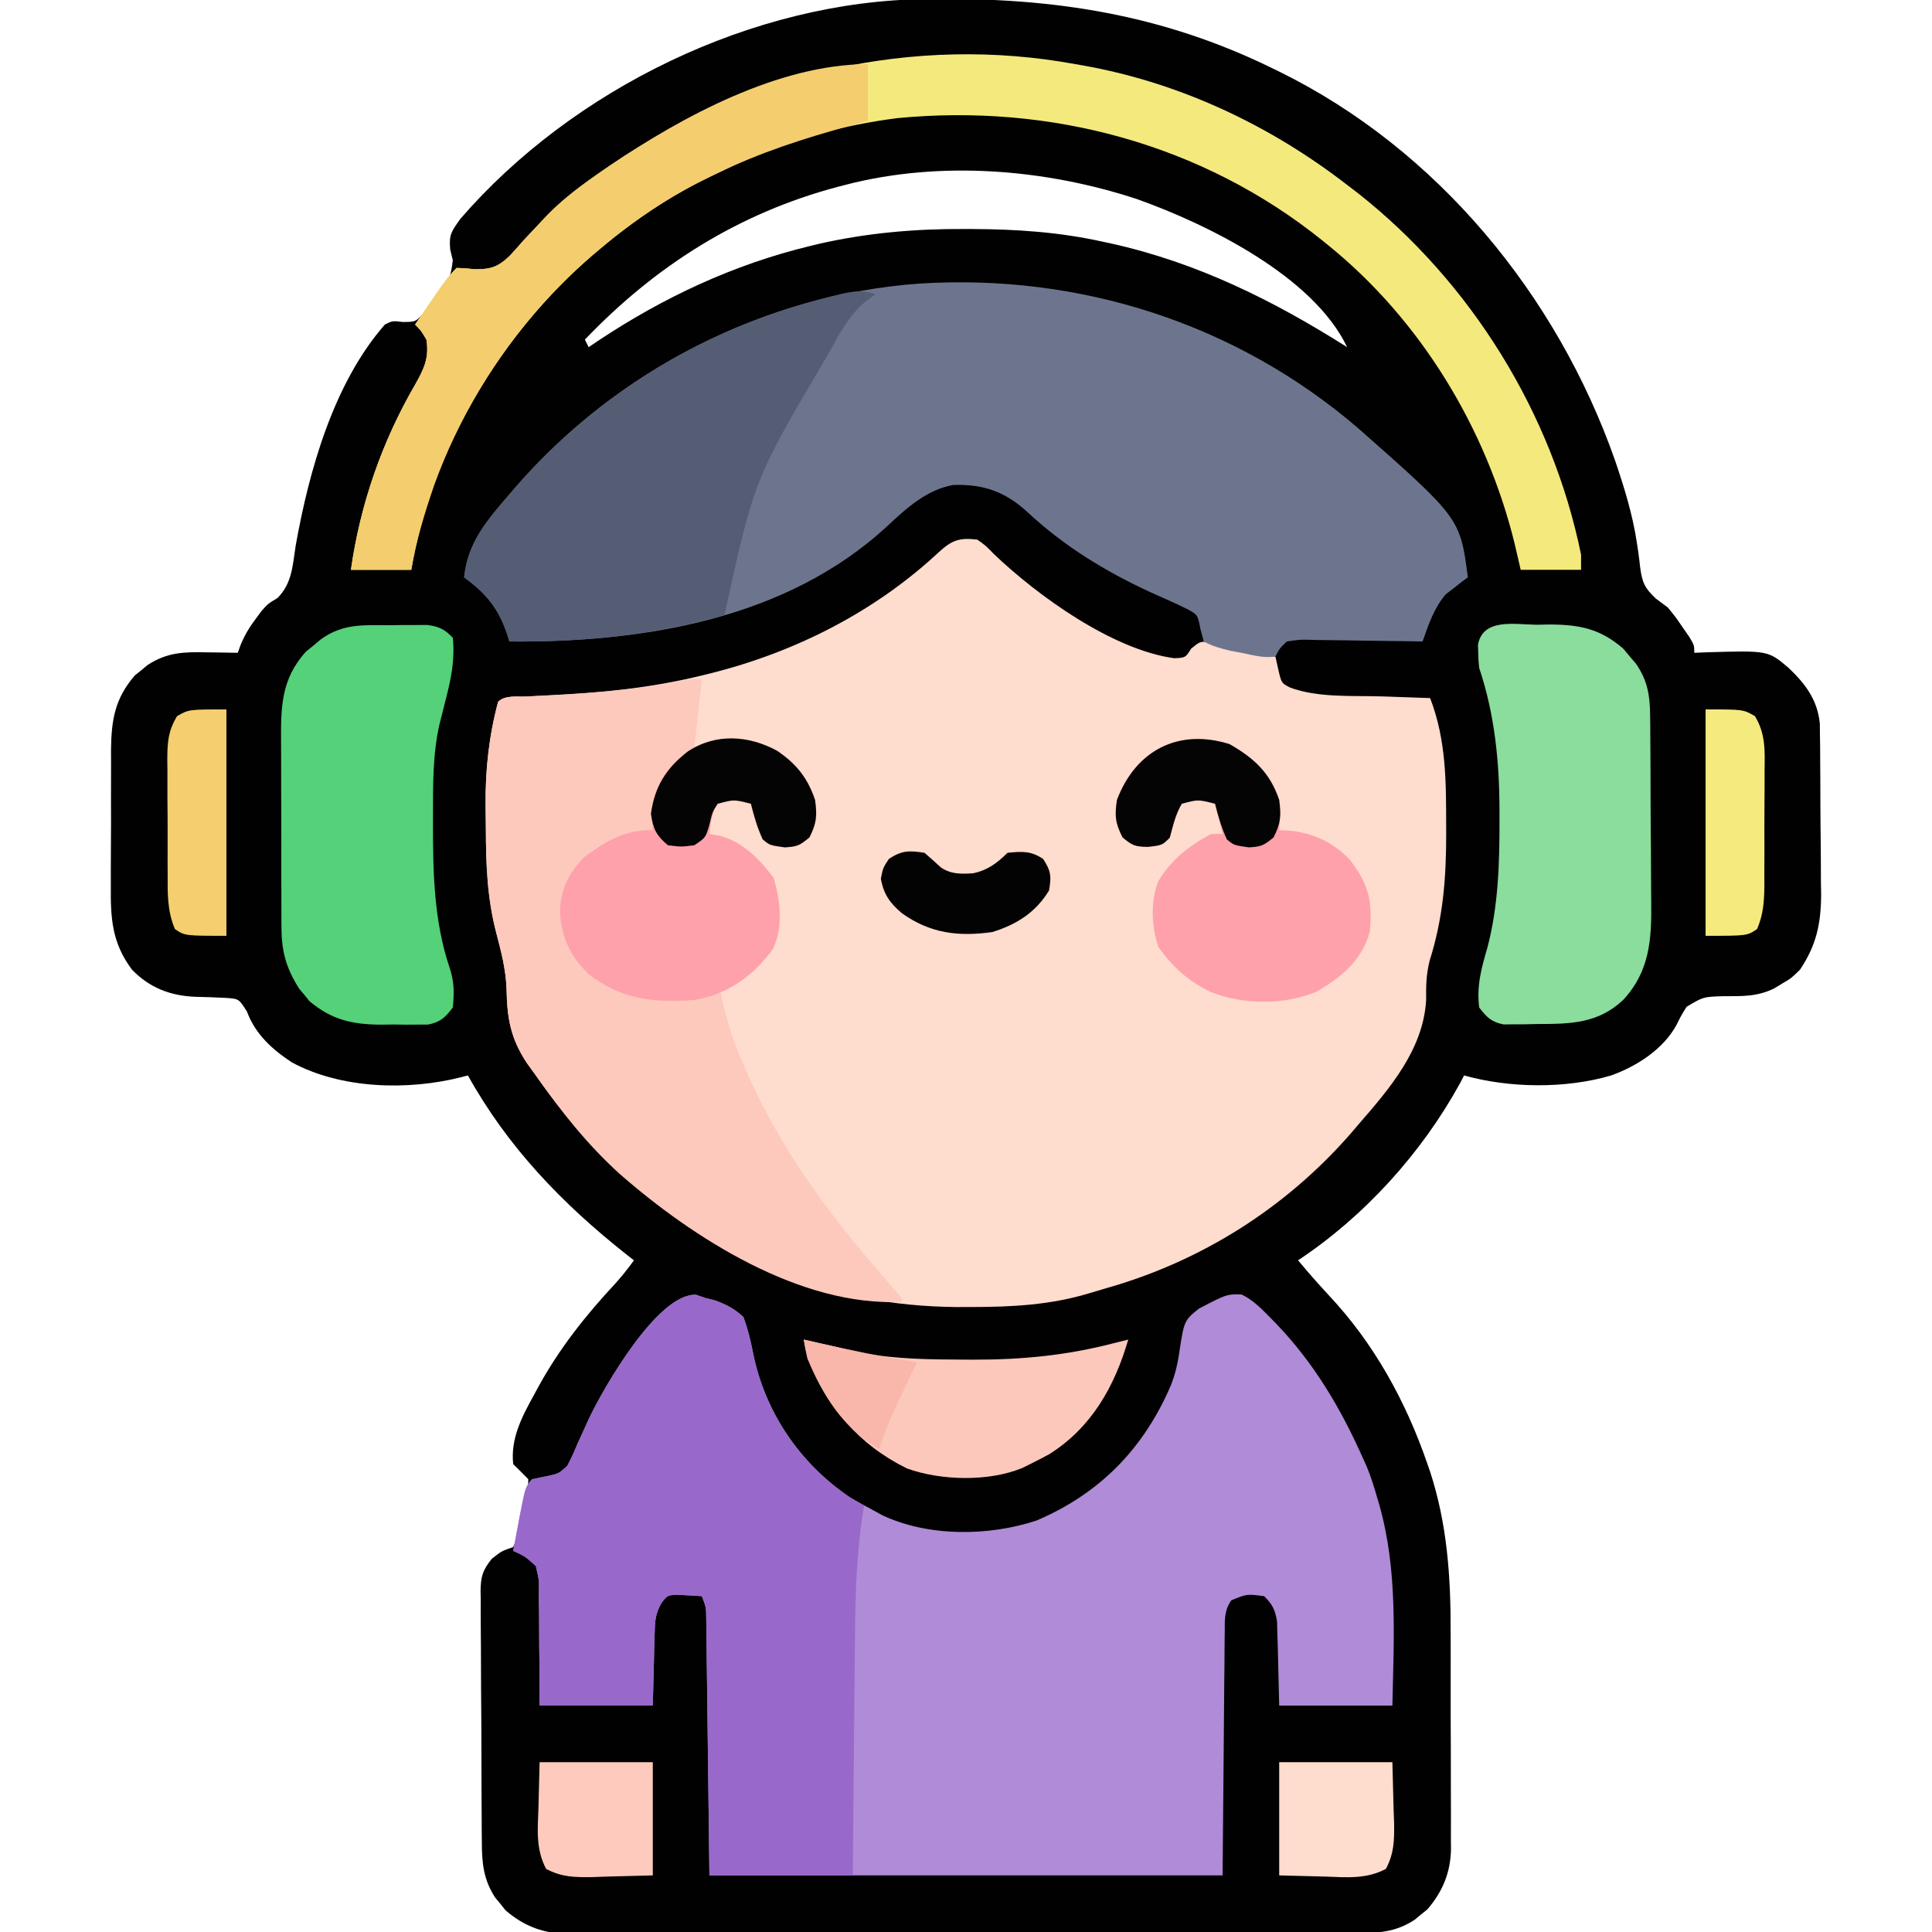 <?xml version="1.0" encoding="UTF-8"?>
<svg version="1.1" xmlns="http://www.w3.org/2000/svg" width="512" height="512">
<path d="M0 0 C0.767 -0.01 1.535 -0.02 2.325 -0.03 C34.239 -0.353 62.866 4.116 91.75 18.238 C92.414 18.561 93.077 18.883 93.761 19.215 C135.705 39.846 167.366 78.472 182.75 122.238 C185.166 129.347 187.386 136.482 188.516 143.918 C188.632 144.683 188.748 145.448 188.868 146.237 C189.075 147.694 189.257 149.155 189.411 150.619 C189.952 154.611 190.617 156.114 193.605 158.898 C194.643 159.671 195.681 160.443 196.75 161.238 C198.867 163.844 198.867 163.844 200.625 166.426 C201.221 167.286 201.816 168.145 202.43 169.031 C203.75 171.238 203.75 171.238 203.75 173.238 C204.884 173.192 206.019 173.145 207.188 173.098 C223.317 172.627 223.317 172.627 228.75 177.238 C233.199 181.477 236.394 185.686 237.024 191.974 C237.04 193.458 237.04 193.458 237.056 194.971 C237.072 196.1 237.088 197.229 237.105 198.391 C237.113 200.209 237.113 200.209 237.121 202.062 C237.13 203.319 237.139 204.576 237.148 205.87 C237.163 208.529 237.173 211.188 237.176 213.846 C237.181 217.228 237.219 220.608 237.264 223.989 C237.301 227.243 237.303 230.496 237.309 233.75 C237.338 235.552 237.338 235.552 237.368 237.391 C237.327 245.081 236.082 250.797 231.75 257.238 C229.434 259.492 229.434 259.492 227.188 260.801 C226.444 261.256 225.7 261.711 224.934 262.18 C220.341 264.406 216.46 264.238 211.375 264.238 C206.125 264.411 206.125 264.411 201.715 267.059 C200.278 269.356 200.278 269.356 199.059 271.82 C195.566 278.274 188.539 282.795 181.75 285.238 C169.714 288.79 154.802 288.63 142.75 285.238 C142.396 285.919 142.041 286.6 141.676 287.301 C131.506 305.818 116.364 322.555 98.75 334.238 C102.708 338.914 102.708 338.914 106.836 343.438 C118.835 356.173 127.33 371.61 133 388.113 C133.234 388.783 133.468 389.453 133.71 390.144 C138.296 404.2 139.216 418.029 139.184 432.676 C139.188 434.495 139.193 436.313 139.199 438.132 C139.208 441.911 139.206 445.689 139.196 449.467 C139.184 454.293 139.205 459.119 139.234 463.945 C139.252 467.687 139.252 471.429 139.246 475.171 C139.246 476.951 139.252 478.731 139.265 480.51 C139.28 482.996 139.269 485.48 139.252 487.965 C139.261 488.687 139.271 489.409 139.281 490.153 C139.192 496.398 137.093 501.523 133.004 506.262 C132.446 506.708 131.888 507.154 131.312 507.613 C130.757 508.075 130.201 508.536 129.629 509.012 C124.405 512.422 119.747 512.528 113.699 512.506 C112.785 512.51 111.872 512.515 110.931 512.519 C107.87 512.532 104.808 512.53 101.747 512.529 C99.552 512.535 97.358 512.542 95.163 512.549 C89.2 512.567 83.237 512.572 77.274 512.573 C72.297 512.575 67.319 512.582 62.342 512.589 C51.268 512.604 40.195 512.61 29.122 512.609 C28.125 512.609 28.125 512.609 27.109 512.609 C26.112 512.609 26.112 512.609 25.094 512.609 C14.32 512.608 3.546 512.627 -7.228 512.655 C-18.298 512.684 -29.367 512.697 -40.437 512.696 C-46.649 512.695 -52.861 512.701 -59.073 512.722 C-64.916 512.742 -70.759 512.742 -76.603 512.727 C-78.746 512.725 -80.889 512.73 -83.032 512.742 C-85.961 512.757 -88.889 512.748 -91.818 512.733 C-92.663 512.743 -93.507 512.753 -94.378 512.764 C-101.009 512.687 -106.216 510.856 -111.273 506.492 C-111.719 505.934 -112.165 505.376 -112.625 504.801 C-113.086 504.245 -113.548 503.69 -114.023 503.117 C-117.124 498.368 -117.551 493.965 -117.556 488.406 C-117.565 487.633 -117.573 486.86 -117.582 486.064 C-117.606 483.518 -117.614 480.972 -117.621 478.426 C-117.63 476.651 -117.639 474.877 -117.648 473.102 C-117.665 469.387 -117.673 465.672 -117.676 461.956 C-117.681 457.198 -117.719 452.44 -117.764 447.682 C-117.794 444.019 -117.801 440.356 -117.802 436.693 C-117.806 434.938 -117.819 433.184 -117.84 431.43 C-117.867 428.976 -117.862 426.524 -117.849 424.07 C-117.864 423.348 -117.879 422.626 -117.894 421.882 C-117.838 418.009 -117.356 416.37 -114.9 413.311 C-112.25 411.238 -112.25 411.238 -109.25 410.238 C-107.985 407.445 -107.472 404.413 -106.812 401.426 C-106.602 400.605 -106.391 399.785 -106.174 398.939 C-105.656 396.65 -105.241 394.587 -105.25 392.238 C-106.568 390.889 -107.901 389.556 -109.25 388.238 C-109.984 381.483 -106.923 375.659 -103.75 369.926 C-103.301 369.098 -102.853 368.269 -102.391 367.416 C-96.839 357.385 -90.001 348.787 -82.195 340.395 C-80.412 338.418 -78.809 336.395 -77.25 334.238 C-78.159 333.529 -78.159 333.529 -79.086 332.805 C-96.164 319.326 -110.647 304.314 -121.25 285.238 C-121.833 285.392 -122.415 285.546 -123.016 285.704 C-137.224 289.303 -154.886 288.817 -167.895 281.785 C-173.182 278.313 -177.589 274.284 -179.812 268.301 C-181.953 264.911 -181.953 264.911 -185.543 264.688 C-188.215 264.553 -190.867 264.455 -193.539 264.398 C-200.139 264.114 -205.572 262.043 -210.25 257.238 C-215.638 250.071 -215.974 243.48 -215.879 234.734 C-215.881 233.457 -215.884 232.179 -215.886 230.862 C-215.885 228.171 -215.875 225.482 -215.847 222.791 C-215.813 219.363 -215.819 215.936 -215.838 212.507 C-215.851 209.208 -215.832 205.909 -215.816 202.609 C-215.821 201.388 -215.826 200.167 -215.831 198.909 C-215.723 190.991 -214.827 185.383 -209.504 179.215 C-208.667 178.546 -208.667 178.546 -207.812 177.863 C-206.979 177.171 -206.979 177.171 -206.129 176.465 C-200.937 173.076 -196.45 172.982 -190.438 173.113 C-189.649 173.122 -188.861 173.131 -188.049 173.141 C-186.116 173.164 -184.183 173.2 -182.25 173.238 C-181.978 172.497 -181.706 171.756 -181.426 170.992 C-180.316 168.394 -179.131 166.423 -177.438 164.176 C-176.957 163.525 -176.476 162.874 -175.98 162.203 C-174.25 160.238 -174.25 160.238 -171.699 158.711 C-167.801 154.776 -167.713 150.073 -166.875 144.738 C-163.314 124.855 -156.862 101.795 -143.25 86.238 C-141.25 85.238 -141.25 85.238 -138.461 85.57 C-134.987 85.549 -134.987 85.549 -132.477 82.5 C-131.59 81.323 -130.723 80.131 -129.875 78.926 C-129.425 78.331 -128.975 77.736 -128.512 77.123 C-125.848 73.557 -125.848 73.557 -125.25 69.238 C-125.477 68.29 -125.704 67.341 -125.938 66.363 C-126.336 62.38 -125.544 61.492 -123.25 58.238 C-93.47 23.799 -45.685 0.485 0 0 Z M-21.25 49.238 C-21.895 49.405 -22.539 49.571 -23.204 49.742 C-49.467 56.71 -71.545 70.663 -90.25 90.238 C-89.92 90.898 -89.59 91.558 -89.25 92.238 C-88.425 91.681 -87.6 91.125 -86.75 90.551 C-69.456 79.05 -50.794 70.315 -30.562 65.426 C-29.757 65.231 -28.951 65.036 -28.12 64.835 C-15.361 61.944 -2.626 60.854 10.438 60.926 C11.479 60.929 11.479 60.929 12.541 60.931 C24.153 60.982 35.387 61.743 46.75 64.238 C47.525 64.405 48.3 64.571 49.099 64.742 C71.938 69.8 92.098 79.793 111.75 92.238 C102.798 73.454 74.877 59.71 56.057 52.997 C31.672 44.98 3.768 42.728 -21.25 49.238 Z " fill="#010101" transform="translate(245.25,-0.238)"/>
<path d="M0 0 C2.246 1.617 2.246 1.617 4.438 3.875 C16.129 15.008 35.832 29.193 52.188 31.438 C55.152 31.302 55.152 31.302 56.688 28.875 C59 27 59 27 61.375 27.109 C64.281 27.642 67.132 28.291 70 29 C71.729 29.378 73.458 29.753 75.188 30.125 C76.446 30.414 77.704 30.703 79 31 C79.371 32.671 79.371 32.671 79.75 34.375 C80.583 37.997 80.583 37.997 82.834 39.19 C90.358 42.005 99.637 41.295 107.562 41.562 C109.362 41.627 109.362 41.627 111.197 41.693 C114.131 41.799 117.066 41.901 120 42 C124.299 53.193 124.235 64.243 124.25 76.125 C124.252 76.811 124.253 77.496 124.255 78.202 C124.257 89.788 123.412 100.378 119.902 111.469 C118.962 115.149 118.9 118.214 118.938 122 C118.212 135.089 109.328 145.417 101 155 C100.291 155.83 99.582 156.66 98.852 157.516 C81.667 177.172 59.303 191.276 34.177 198.383 C32.768 198.782 31.363 199.198 29.964 199.633 C19.468 202.867 9.115 203.366 -1.812 203.375 C-3.111 203.377 -4.41 203.379 -5.749 203.38 C-13.995 203.285 -21.898 202.528 -30 201 C-30.8 200.85 -31.6 200.7 -32.424 200.545 C-67.682 193.354 -96.703 171.004 -117 142 C-118.152 140.407 -118.152 140.407 -119.328 138.781 C-123.712 132.151 -124.608 126.9 -124.762 119.016 C-124.94 113.845 -126.241 108.972 -127.542 103.986 C-129.906 94.848 -130.214 85.952 -130.24 76.549 C-130.25 74.466 -130.281 72.385 -130.312 70.303 C-130.385 60.9 -129.425 52.118 -127 43 C-125.154 41.154 -122.123 41.715 -119.641 41.605 C-118.294 41.54 -116.947 41.473 -115.6 41.405 C-114.89 41.37 -114.18 41.335 -113.448 41.299 C-99.7 40.6 -86.401 39.316 -73 36 C-72.263 35.821 -71.527 35.642 -70.768 35.458 C-48.292 29.839 -27.189 19.165 -10.203 3.324 C-6.696 0.116 -4.719 -0.551 0 0 Z " fill="#FEDCCE" transform="translate(259,143)"/>
<path d="M0 0 C0.83 0.286 1.66 0.572 2.516 0.867 C3.352 1.075 4.189 1.282 5.051 1.496 C8.092 2.62 10.104 3.674 12.516 5.867 C13.709 9.034 14.408 11.992 15.055 15.296 C18.229 31.175 27.502 44.723 40.891 53.805 C42.744 54.864 44.62 55.885 46.516 56.867 C47.431 57.373 48.346 57.878 49.289 58.398 C61.526 64.18 77.535 64.03 90.266 59.805 C107.124 52.585 118.714 40.632 125.891 23.805 C126.953 21.011 127.562 18.544 127.992 15.574 C129.315 6.838 129.315 6.838 133.23 3.672 C140.608 -0.173 140.608 -0.173 144.543 -0.09 C147.592 1.389 149.797 3.663 152.141 6.055 C152.666 6.589 153.192 7.124 153.733 7.675 C163.669 18.042 170.671 29.813 176.516 42.867 C176.926 43.776 177.335 44.685 177.758 45.621 C178.856 48.342 179.713 51.044 180.516 53.867 C180.696 54.478 180.877 55.088 181.062 55.717 C185.976 73.064 184.876 91.027 184.516 108.867 C174.616 108.867 164.716 108.867 154.516 108.867 C154.203 96.617 154.203 96.617 154.128 92.772 C154.078 91.265 154.078 91.265 154.027 89.727 C154.001 88.7 153.975 87.674 153.948 86.616 C153.457 83.495 152.758 82.076 150.516 79.867 C145.953 79.266 145.953 79.266 141.824 80.966 C139.846 83.84 140.114 86.263 140.083 89.725 C140.073 90.429 140.063 91.134 140.052 91.859 C140.022 94.137 140.013 96.414 140.004 98.691 C139.988 100.098 139.972 101.505 139.953 102.912 C139.896 108.126 139.863 113.34 139.828 118.555 C139.673 136.034 139.673 136.034 139.516 153.867 C94.636 153.867 49.756 153.867 3.516 153.867 C3.078 118.555 3.078 118.555 2.948 107.405 C2.904 104.107 2.904 104.107 2.86 100.808 C2.841 99.339 2.823 97.87 2.807 96.401 C2.783 94.176 2.753 91.951 2.721 89.725 C2.698 87.843 2.698 87.843 2.674 85.923 C2.65 82.825 2.65 82.825 1.516 79.867 C0.08 79.759 -1.358 79.681 -2.797 79.617 C-3.597 79.571 -4.398 79.524 -5.223 79.477 C-7.597 79.658 -7.597 79.658 -9.094 81.525 C-10.815 84.424 -10.91 86.368 -10.996 89.727 C-11.046 91.234 -11.046 91.234 -11.096 92.772 C-11.121 94.041 -11.146 95.31 -11.172 96.617 C-11.275 100.66 -11.378 104.702 -11.484 108.867 C-21.384 108.867 -31.284 108.867 -41.484 108.867 C-41.487 106.243 -41.49 103.618 -41.492 100.914 C-41.515 98.369 -41.548 95.824 -41.582 93.279 C-41.6 91.512 -41.608 89.744 -41.604 87.977 C-41.602 85.434 -41.637 82.894 -41.68 80.352 C-41.671 79.563 -41.661 78.774 -41.652 77.962 C-41.655 75.43 -41.655 75.43 -42.484 71.867 C-45.366 69.281 -45.366 69.281 -48.484 67.867 C-48.033 65.449 -47.574 63.033 -47.109 60.617 C-46.983 59.935 -46.857 59.253 -46.727 58.551 C-45.248 50.936 -45.248 50.936 -43.484 48.867 C-42.207 48.608 -40.929 48.349 -39.613 48.082 C-36.509 47.438 -36.509 47.438 -34.195 45.395 C-33.137 43.444 -32.262 41.484 -31.422 39.43 C-30.758 37.968 -30.09 36.508 -29.418 35.051 C-28.932 33.977 -28.932 33.977 -28.437 32.882 C-24.497 24.548 -10.086 -0.539 0 0 Z " fill="#B08BD8" transform="translate(184.484,343.133)"/>
<path d="M0 0 C27.069 23.887 27.069 23.887 29.125 39.562 C28.594 39.952 28.063 40.341 27.516 40.742 C26.809 41.302 26.103 41.861 25.375 42.438 C24.331 43.238 24.331 43.238 23.266 44.055 C20.11 47.752 18.739 52.02 17.125 56.562 C16.05 56.542 14.975 56.521 13.868 56.499 C9.882 56.427 5.896 56.381 1.909 56.343 C0.183 56.323 -1.542 56.295 -3.268 56.261 C-5.748 56.212 -8.227 56.19 -10.707 56.172 C-11.865 56.141 -11.865 56.141 -13.046 56.109 C-15.481 56.063 -15.481 56.063 -18.875 56.562 C-20.803 58.445 -20.803 58.445 -21.875 60.562 C-24.93 61.006 -27.872 60.192 -30.875 59.562 C-31.78 59.396 -32.685 59.23 -33.617 59.059 C-36.25 58.452 -38.494 57.844 -40.875 56.562 C-41.308 54.923 -41.308 54.923 -41.75 53.25 C-42.477 49.485 -42.477 49.485 -45.148 48.02 C-48.358 46.448 -51.599 44.991 -54.875 43.562 C-67.069 37.926 -77.904 31.313 -87.75 22.125 C-93.576 16.814 -99.393 14.803 -107.305 15.094 C-114.349 16.378 -119.598 21.193 -124.688 25.938 C-151.537 50.828 -189.782 56.872 -224.875 56.562 C-225.071 55.922 -225.267 55.281 -225.469 54.621 C-227.863 47.695 -230.989 43.877 -236.875 39.562 C-235.928 30.252 -230.757 24.402 -224.875 17.562 C-224.402 17.01 -223.929 16.457 -223.442 15.888 C-196.362 -15.395 -157.579 -35.257 -116.248 -38.288 C-73.78 -40.962 -32.349 -27.76 0 0 Z " fill="#6D758E" transform="translate(359.875,113.438)"/>
<path d="M0 0 C-0.66 5.94 -1.32 11.88 -2 18 C-0.02 17.34 1.96 16.68 4 16 C11.507 15.022 16.948 16.905 23.188 21.188 C27.537 25.537 29.673 29.585 30.5 35.688 C29.887 39.748 29.179 41.378 26 44 C22.99 44.69 21.174 44.453 18 44 C14.63 41.192 14.036 37.142 13 33 C8.434 31.838 8.434 31.838 4.125 33.062 C2.625 35.646 2.327 38.054 2 41 C3.485 41.278 3.485 41.278 5 41.562 C11.043 43.294 15.276 47.737 19 52.625 C20.805 58.717 21.612 65.588 18.828 71.48 C15.115 76.581 10.664 80.252 5 83 C6.198 89.303 7.973 95.045 10.5 100.938 C10.848 101.753 11.196 102.569 11.555 103.409 C21.412 125.954 35.534 144.415 51.855 162.609 C53 164 53 164 53 165 C26.096 166.353 -2.421 148.059 -21.852 131.036 C-30.417 123.26 -37.383 114.456 -44 105 C-44.768 103.938 -45.537 102.876 -46.328 101.781 C-50.712 95.151 -51.608 89.9 -51.762 82.016 C-51.94 76.845 -53.241 71.972 -54.542 66.986 C-56.906 57.848 -57.214 48.952 -57.24 39.549 C-57.25 37.466 -57.281 35.385 -57.312 33.303 C-57.385 23.9 -56.425 15.118 -54 6 C-52.14 4.14 -49.032 4.692 -46.535 4.57 C-45.171 4.498 -43.808 4.426 -42.444 4.353 C-41.369 4.298 -41.369 4.298 -40.273 4.241 C-28.761 3.637 -17.438 2.807 -6.105 0.586 C-3 0 -3 0 0 0 Z " fill="#FDC9BC" transform="translate(186,180)"/>
<path d="M0 0 C0.83 0.286 1.66 0.572 2.516 0.867 C3.352 1.075 4.189 1.282 5.051 1.496 C8.092 2.62 10.104 3.674 12.516 5.867 C13.709 9.034 14.408 11.992 15.055 15.296 C18.203 31.044 27.397 44.621 40.703 53.617 C41.97 54.373 43.241 55.124 44.516 55.867 C44.376 56.722 44.236 57.578 44.093 58.459 C42.49 69.163 42.172 79.678 42.102 90.488 C42.083 92.328 42.063 94.167 42.043 96.007 C41.992 100.795 41.952 105.584 41.915 110.373 C41.867 116.147 41.806 121.921 41.747 127.695 C41.659 136.419 41.589 145.143 41.516 153.867 C28.976 153.867 16.436 153.867 3.516 153.867 C3.455 148.777 3.394 143.686 3.332 138.441 C3.292 135.219 3.251 131.997 3.209 128.775 C3.143 123.66 3.077 118.544 3.018 113.428 C2.971 109.304 2.918 105.18 2.863 101.057 C2.842 99.482 2.824 97.908 2.807 96.333 C2.782 94.131 2.752 91.928 2.721 89.725 C2.698 87.843 2.698 87.843 2.674 85.923 C2.65 82.825 2.65 82.825 1.516 79.867 C0.08 79.759 -1.358 79.681 -2.797 79.617 C-3.597 79.571 -4.398 79.524 -5.223 79.477 C-7.597 79.658 -7.597 79.658 -9.094 81.525 C-10.815 84.424 -10.91 86.368 -10.996 89.727 C-11.046 91.234 -11.046 91.234 -11.096 92.772 C-11.121 94.041 -11.146 95.31 -11.172 96.617 C-11.275 100.66 -11.378 104.702 -11.484 108.867 C-21.384 108.867 -31.284 108.867 -41.484 108.867 C-41.487 106.243 -41.49 103.618 -41.492 100.914 C-41.515 98.369 -41.548 95.824 -41.582 93.279 C-41.6 91.512 -41.608 89.744 -41.604 87.977 C-41.602 85.434 -41.637 82.894 -41.68 80.352 C-41.671 79.563 -41.661 78.774 -41.652 77.962 C-41.655 75.43 -41.655 75.43 -42.484 71.867 C-45.366 69.281 -45.366 69.281 -48.484 67.867 C-48.033 65.449 -47.574 63.033 -47.109 60.617 C-46.983 59.935 -46.857 59.253 -46.727 58.551 C-45.248 50.936 -45.248 50.936 -43.484 48.867 C-42.207 48.608 -40.929 48.349 -39.613 48.082 C-36.509 47.438 -36.509 47.438 -34.195 45.395 C-33.137 43.444 -32.262 41.484 -31.422 39.43 C-30.758 37.968 -30.09 36.508 -29.418 35.051 C-28.932 33.977 -28.932 33.977 -28.437 32.882 C-24.497 24.548 -10.086 -0.539 0 0 Z " fill="#9869CA" transform="translate(184.484,343.133)"/>
<path d="M0 0 C1.021 0.177 1.021 0.177 2.063 0.358 C27.605 4.897 51.545 16.168 72 32 C72.94 32.717 73.879 33.433 74.848 34.172 C104.838 57.819 126.358 92.488 134 130 C134 131.32 134 132.64 134 134 C128.72 134 123.44 134 118 134 C117.196 130.535 117.196 130.535 116.375 127 C108.885 96.547 91.508 67.825 67 48 C66.487 47.582 65.974 47.164 65.445 46.733 C33.618 21.134 -6.672 10.412 -47.093 14.297 C-76.063 17.918 -103.755 30.137 -126 49 C-126.612 49.517 -127.223 50.034 -127.854 50.566 C-152.311 71.543 -170.675 102.049 -176 134 C-181.28 134 -186.56 134 -192 134 C-189.502 116.517 -183.758 100.019 -174.896 84.758 C-172.611 80.711 -171.228 77.78 -172 73 C-173.379 70.657 -173.379 70.657 -175 69 C-173.544 66.873 -172.085 64.749 -170.625 62.625 C-170.213 62.022 -169.8 61.418 -169.375 60.797 C-167.698 58.362 -166.095 56.095 -164 54 C-161.892 54.064 -161.892 54.064 -159.363 54.336 C-155.063 54.415 -153.106 53.823 -149.98 50.852 C-148.693 49.464 -147.429 48.054 -146.188 46.625 C-144.801 45.141 -143.409 43.661 -142.012 42.188 C-141.333 41.466 -140.654 40.744 -139.955 40 C-135.451 35.392 -130.306 31.635 -125 28 C-124.413 27.596 -123.827 27.192 -123.223 26.776 C-87.301 2.417 -42.957 -7.91 0 0 Z " fill="#F4E97D" transform="translate(285,17)"/>
<path d="M0 0 C-0.879 0.643 -1.758 1.286 -2.664 1.949 C-6.646 5.278 -8.89 9.315 -11.375 13.812 C-11.849 14.653 -12.323 15.493 -12.812 16.359 C-32.14 49.071 -32.14 49.071 -40 85 C-59.215 90.342 -77.069 92.176 -97 92 C-97.196 91.359 -97.392 90.719 -97.594 90.059 C-99.988 83.132 -103.114 79.314 -109 75 C-108.053 65.689 -102.882 59.839 -97 53 C-96.527 52.447 -96.054 51.895 -95.567 51.325 C-73.581 25.927 -44.177 8.431 -11.562 0.5 C-10.859 0.328 -10.155 0.155 -9.43 -0.023 C-6.007 -0.791 -3.328 -1.294 0 0 Z " fill="#555D74" transform="translate(232,78)"/>
<path d="M0 0 C1.112 -0.02 2.224 -0.04 3.369 -0.061 C11.4 -0.056 16.959 1.06 23.055 6.402 C23.594 7.053 24.132 7.704 24.688 8.375 C25.519 9.348 25.519 9.348 26.367 10.34 C29.497 14.882 30.071 18.808 30.119 24.272 C30.127 24.94 30.136 25.607 30.144 26.295 C30.168 28.492 30.177 30.689 30.184 32.887 C30.193 34.425 30.202 35.963 30.211 37.502 C30.227 40.725 30.235 43.949 30.238 47.173 C30.243 51.28 30.281 55.387 30.327 59.495 C30.357 62.673 30.364 65.852 30.365 69.031 C30.369 70.544 30.381 72.057 30.402 73.569 C30.528 83.377 29.986 91.845 23.028 99.367 C16.341 105.722 9 105.801 0.188 105.812 C-1.367 105.849 -1.367 105.849 -2.953 105.887 C-3.951 105.891 -4.949 105.894 -5.977 105.898 C-6.881 105.907 -7.785 105.915 -8.717 105.923 C-11.985 105.281 -13.169 104.04 -15.188 101.438 C-15.895 95.676 -14.634 91.117 -13.02 85.605 C-10.106 74.517 -9.788 63.2 -9.812 51.812 C-9.811 51.074 -9.81 50.335 -9.809 49.574 C-9.819 36.452 -11.01 23.969 -15.188 11.438 C-15.391 9.5 -15.391 9.5 -15.438 7.438 C-15.476 6.417 -15.476 6.417 -15.516 5.375 C-14.283 -1.902 -5.537 -0.035 0 0 Z " fill="#8ADD9D" transform="translate(407.188,165.562)"/>
<path d="M0 0 C1.711 -0.024 1.711 -0.024 3.457 -0.049 C4.554 -0.049 5.651 -0.05 6.781 -0.051 C7.782 -0.054 8.783 -0.057 9.814 -0.06 C12.931 0.372 14.309 1.07 16.5 3.312 C17.095 9.166 16.03 14.289 14.562 19.938 C14.197 21.388 13.834 22.838 13.473 24.289 C13.31 24.919 13.148 25.549 12.981 26.198 C11.149 34.256 11.259 42.286 11.25 50.5 C11.247 51.642 11.247 51.642 11.245 52.807 C11.243 65.548 11.5 78.334 15.578 90.539 C16.89 94.487 16.902 97.158 16.5 101.312 C14.472 103.966 13.273 105.154 9.97 105.83 C9.036 105.835 8.103 105.839 7.141 105.844 C5.59 105.851 5.59 105.851 4.008 105.859 C2.933 105.844 1.858 105.828 0.75 105.812 C-0.31 105.828 -1.369 105.843 -2.461 105.859 C-10.099 105.821 -15.594 104.604 -21.488 99.637 C-21.925 99.097 -22.362 98.556 -22.812 98 C-23.487 97.201 -23.487 97.201 -24.176 96.387 C-27.603 91.019 -28.876 86.573 -28.904 80.219 C-28.911 79.548 -28.918 78.877 -28.925 78.186 C-28.943 75.99 -28.939 73.794 -28.934 71.598 C-28.938 70.057 -28.943 68.517 -28.949 66.977 C-28.958 63.757 -28.956 60.537 -28.946 57.317 C-28.935 53.207 -28.955 49.097 -28.984 44.987 C-29.002 41.809 -29.002 38.63 -28.996 35.452 C-28.996 33.937 -29.002 32.423 -29.015 30.908 C-29.08 21.605 -28.983 14.338 -22.5 7.07 C-21.84 6.531 -21.18 5.993 -20.5 5.438 C-19.84 4.883 -19.18 4.329 -18.5 3.758 C-12.571 -0.526 -7.121 -0.02 0 0 Z " fill="#54D179" transform="translate(103.5,165.688)"/>
<path d="M0 0 C0 4.95 0 9.9 0 15 C-1.547 15.424 -3.094 15.848 -4.688 16.285 C-16.918 19.702 -28.606 23.375 -40 29 C-40.924 29.442 -40.924 29.442 -41.867 29.893 C-75.55 46.1 -102.184 76.418 -114.908 111.503 C-117.46 118.95 -119.704 126.226 -121 134 C-126.28 134 -131.56 134 -137 134 C-134.502 116.517 -128.758 100.019 -119.896 84.758 C-117.611 80.711 -116.228 77.78 -117 73 C-118.379 70.657 -118.379 70.657 -120 69 C-118.544 66.873 -117.085 64.749 -115.625 62.625 C-115.213 62.022 -114.8 61.418 -114.375 60.797 C-112.698 58.362 -111.095 56.095 -109 54 C-106.892 54.064 -106.892 54.064 -104.363 54.336 C-100.063 54.415 -98.106 53.823 -94.98 50.852 C-93.693 49.464 -92.429 48.054 -91.188 46.625 C-89.801 45.141 -88.409 43.661 -87.012 42.188 C-86.333 41.466 -85.654 40.744 -84.955 40 C-80.451 35.392 -75.306 31.635 -70 28 C-69.413 27.596 -68.827 27.192 -68.223 26.776 C-49.266 13.922 -23.544 0 0 0 Z " fill="#F4CD6F" transform="translate(230,17)"/>
<path d="M0 0 C6.49 3.69 10.903 7.631 13.188 14.812 C13.48 17.581 13.387 20.018 13.188 22.812 C14.322 22.874 15.456 22.936 16.625 23 C22.717 23.798 27.884 26.297 32.055 30.852 C36.937 37.276 37.956 41.7 37.188 49.812 C35.047 57.38 29.652 61.803 23.062 65.625 C14.427 69.192 3.778 69.136 -4.891 65.719 C-10.791 62.936 -15.053 59.091 -18.812 53.812 C-20.645 48.315 -20.99 41.846 -18.871 36.387 C-15.425 30.65 -10.709 26.916 -4.812 23.812 C-3.822 23.812 -2.833 23.812 -1.812 23.812 C-2.473 21.172 -3.132 18.532 -3.812 15.812 C-8.334 14.66 -8.334 14.66 -12.625 15.812 C-14.306 18.643 -14.95 21.649 -15.812 24.812 C-17.812 26.812 -17.812 26.812 -21.688 27.25 C-24.987 27.154 -25.642 26.953 -28.312 24.75 C-30.248 20.959 -30.447 19.041 -29.812 14.812 C-24.811 1.606 -13.474 -4.197 0 0 Z " fill="#FEA1AB" transform="translate(325.812,197.188)"/>
<path d="M0 0 C5.114 3.51 8.027 7.181 10 13 C10.565 17.169 10.411 19.196 8.5 22.938 C5.882 25.098 5.174 25.384 1.938 25.562 C-2 25 -2 25 -3.875 23.438 C-5.293 20.366 -6.181 17.278 -7 14 C-11.566 12.838 -11.566 12.838 -15.875 14.062 C-17.375 16.646 -17.673 19.054 -18 22 C-17.01 22.186 -16.02 22.371 -15 22.562 C-8.957 24.294 -4.724 28.737 -1 33.625 C0.805 39.717 1.612 46.588 -1.172 52.48 C-6.354 59.599 -13.218 64.593 -22 66 C-32.652 66.793 -41.275 65.905 -49.875 59.25 C-54.92 54.467 -57.189 49.505 -57.625 42.562 C-57.354 36.45 -55.287 32.329 -51 28 C-45.133 23.739 -40.278 20.842 -33 21 C-33.083 19.845 -33.165 18.69 -33.25 17.5 C-33.22 11.766 -31.242 7.454 -27.387 3.234 C-19.351 -4.107 -9.565 -5.234 0 0 Z " fill="#FEA1AB" transform="translate(206,199)"/>
<path d="M0 0 C1.207 0.277 2.413 0.554 3.656 0.84 C5.271 1.206 6.885 1.572 8.5 1.938 C9.291 2.12 10.083 2.302 10.898 2.49 C12.078 2.756 12.078 2.756 13.281 3.027 C13.993 3.19 14.706 3.352 15.439 3.519 C24.485 5.218 33.516 5.28 42.688 5.312 C43.464 5.316 44.24 5.32 45.04 5.323 C57.751 5.347 69.655 4.199 82 1 C83.333 0.665 84.666 0.332 86 0 C82.388 12.423 76.267 23.329 65.062 30.375 C63.393 31.284 61.706 32.162 60 33 C59.316 33.34 58.631 33.681 57.926 34.031 C48.996 37.705 36.386 37.402 27.367 34.168 C14.561 27.849 6.361 18.043 1 5 C0.616 3.344 0.264 1.679 0 0 Z " fill="#FBC8BB" transform="translate(213,355)"/>
<path d="M0 0 C9.9 0 19.8 0 30 0 C30.103 4.022 30.206 8.044 30.312 12.188 C30.381 14.077 30.381 14.077 30.45 16.005 C30.509 20.708 30.487 24.07 28.281 28.281 C23.055 31.019 17.978 30.522 12.188 30.312 C6.155 30.158 6.155 30.158 0 30 C0 20.1 0 10.2 0 0 Z " fill="#FEDCCE" transform="translate(339,467)"/>
<path d="M0 0 C9.9 0 19.8 0 30 0 C30 9.9 30 19.8 30 30 C25.978 30.103 21.956 30.206 17.812 30.312 C16.553 30.358 15.293 30.404 13.995 30.45 C9.292 30.509 5.93 30.487 1.719 28.281 C-1.019 23.055 -0.522 17.978 -0.312 12.188 C-0.209 8.166 -0.106 4.144 0 0 Z " fill="#FECABD" transform="translate(143,467)"/>
<path d="M0 0 C10 0 10 0 13.086 1.797 C15.931 6.558 15.698 10.798 15.629 16.25 C15.631 17.341 15.634 18.432 15.636 19.556 C15.635 21.859 15.622 24.162 15.597 26.465 C15.563 29.988 15.576 33.508 15.596 37.031 C15.589 39.271 15.579 41.51 15.566 43.75 C15.571 44.802 15.576 45.854 15.581 46.938 C15.514 51.131 15.288 54.316 13.652 58.203 C11 60 11 60 0 60 C0 40.2 0 20.4 0 0 Z " fill="#F5EA7E" transform="translate(452,188)"/>
<path d="M0 0 C0 19.8 0 39.6 0 60 C-11 60 -11 60 -13.652 58.203 C-15.674 53.397 -15.591 48.917 -15.566 43.75 C-15.573 42.659 -15.579 41.568 -15.585 40.444 C-15.592 38.141 -15.589 35.838 -15.576 33.535 C-15.563 30.012 -15.597 26.492 -15.635 22.969 C-15.636 20.729 -15.634 18.49 -15.629 16.25 C-15.642 15.198 -15.655 14.146 -15.669 13.062 C-15.611 8.518 -15.447 5.748 -13.086 1.797 C-10 0 -10 0 0 0 Z " fill="#F5CE6F" transform="translate(60,188)"/>
<path d="M0 0 C6.563 3.732 10.757 7.643 13.188 14.812 C13.753 18.981 13.598 21.008 11.688 24.75 C9.069 26.91 8.362 27.196 5.125 27.375 C1.188 26.812 1.188 26.812 -0.688 25.25 C-2.105 22.178 -2.993 19.09 -3.812 15.812 C-8.334 14.66 -8.334 14.66 -12.625 15.812 C-14.306 18.643 -14.95 21.649 -15.812 24.812 C-17.812 26.812 -17.812 26.812 -21.688 27.25 C-24.987 27.154 -25.642 26.953 -28.312 24.75 C-30.248 20.959 -30.447 19.041 -29.812 14.812 C-24.811 1.606 -13.474 -4.197 0 0 Z " fill="#050404" transform="translate(325.812,197.188)"/>
<path d="M0 0 C5.114 3.51 8.027 7.181 10 13 C10.565 17.169 10.411 19.196 8.5 22.938 C5.882 25.098 5.174 25.384 1.938 25.562 C-2 25 -2 25 -3.875 23.438 C-5.293 20.366 -6.181 17.278 -7 14 C-11.521 12.847 -11.521 12.847 -15.812 14 C-17.21 16.157 -17.21 16.157 -18 19.562 C-19 23 -19 23 -22 25 C-25.438 25.438 -25.438 25.438 -29 25 C-32.113 22.366 -32.892 20.714 -33.5 16.688 C-32.528 9.518 -29.473 4.625 -23.781 0.188 C-16.359 -4.761 -7.587 -4.151 0 0 Z " fill="#050404" transform="translate(206,199)"/>
<path d="M0 0 C1.462 1.271 2.923 2.545 4.336 3.871 C7.065 5.722 9.597 5.611 12.812 5.438 C16.626 4.675 19.252 2.748 22 0 C25.858 -0.364 28.16 -0.56 31.438 1.625 C33.511 4.777 33.669 6.286 33 10 C29.439 15.817 24.481 18.969 18 21 C9.022 22.275 1.44 21.358 -6 16 C-9.147 13.338 -10.815 11.03 -11.562 6.875 C-11 4 -11 4 -9.438 1.625 C-6.009 -0.66 -4.05 -0.628 0 0 Z " fill="#040303" transform="translate(245,226)"/>
<path d="M0 0 C1.16 0.266 2.32 0.531 3.516 0.805 C12.31 2.799 21.075 4.67 30 6 C29.446 7.158 28.891 8.315 28.32 9.508 C27.588 11.047 26.857 12.586 26.125 14.125 C25.76 14.886 25.395 15.646 25.02 16.43 C23.062 20.559 21.331 24.615 20 29 C10.481 23.428 5.146 15.087 1 5 C0.616 3.344 0.264 1.679 0 0 Z " fill="#F9B6AA" transform="translate(213,355)"/>
</svg>
